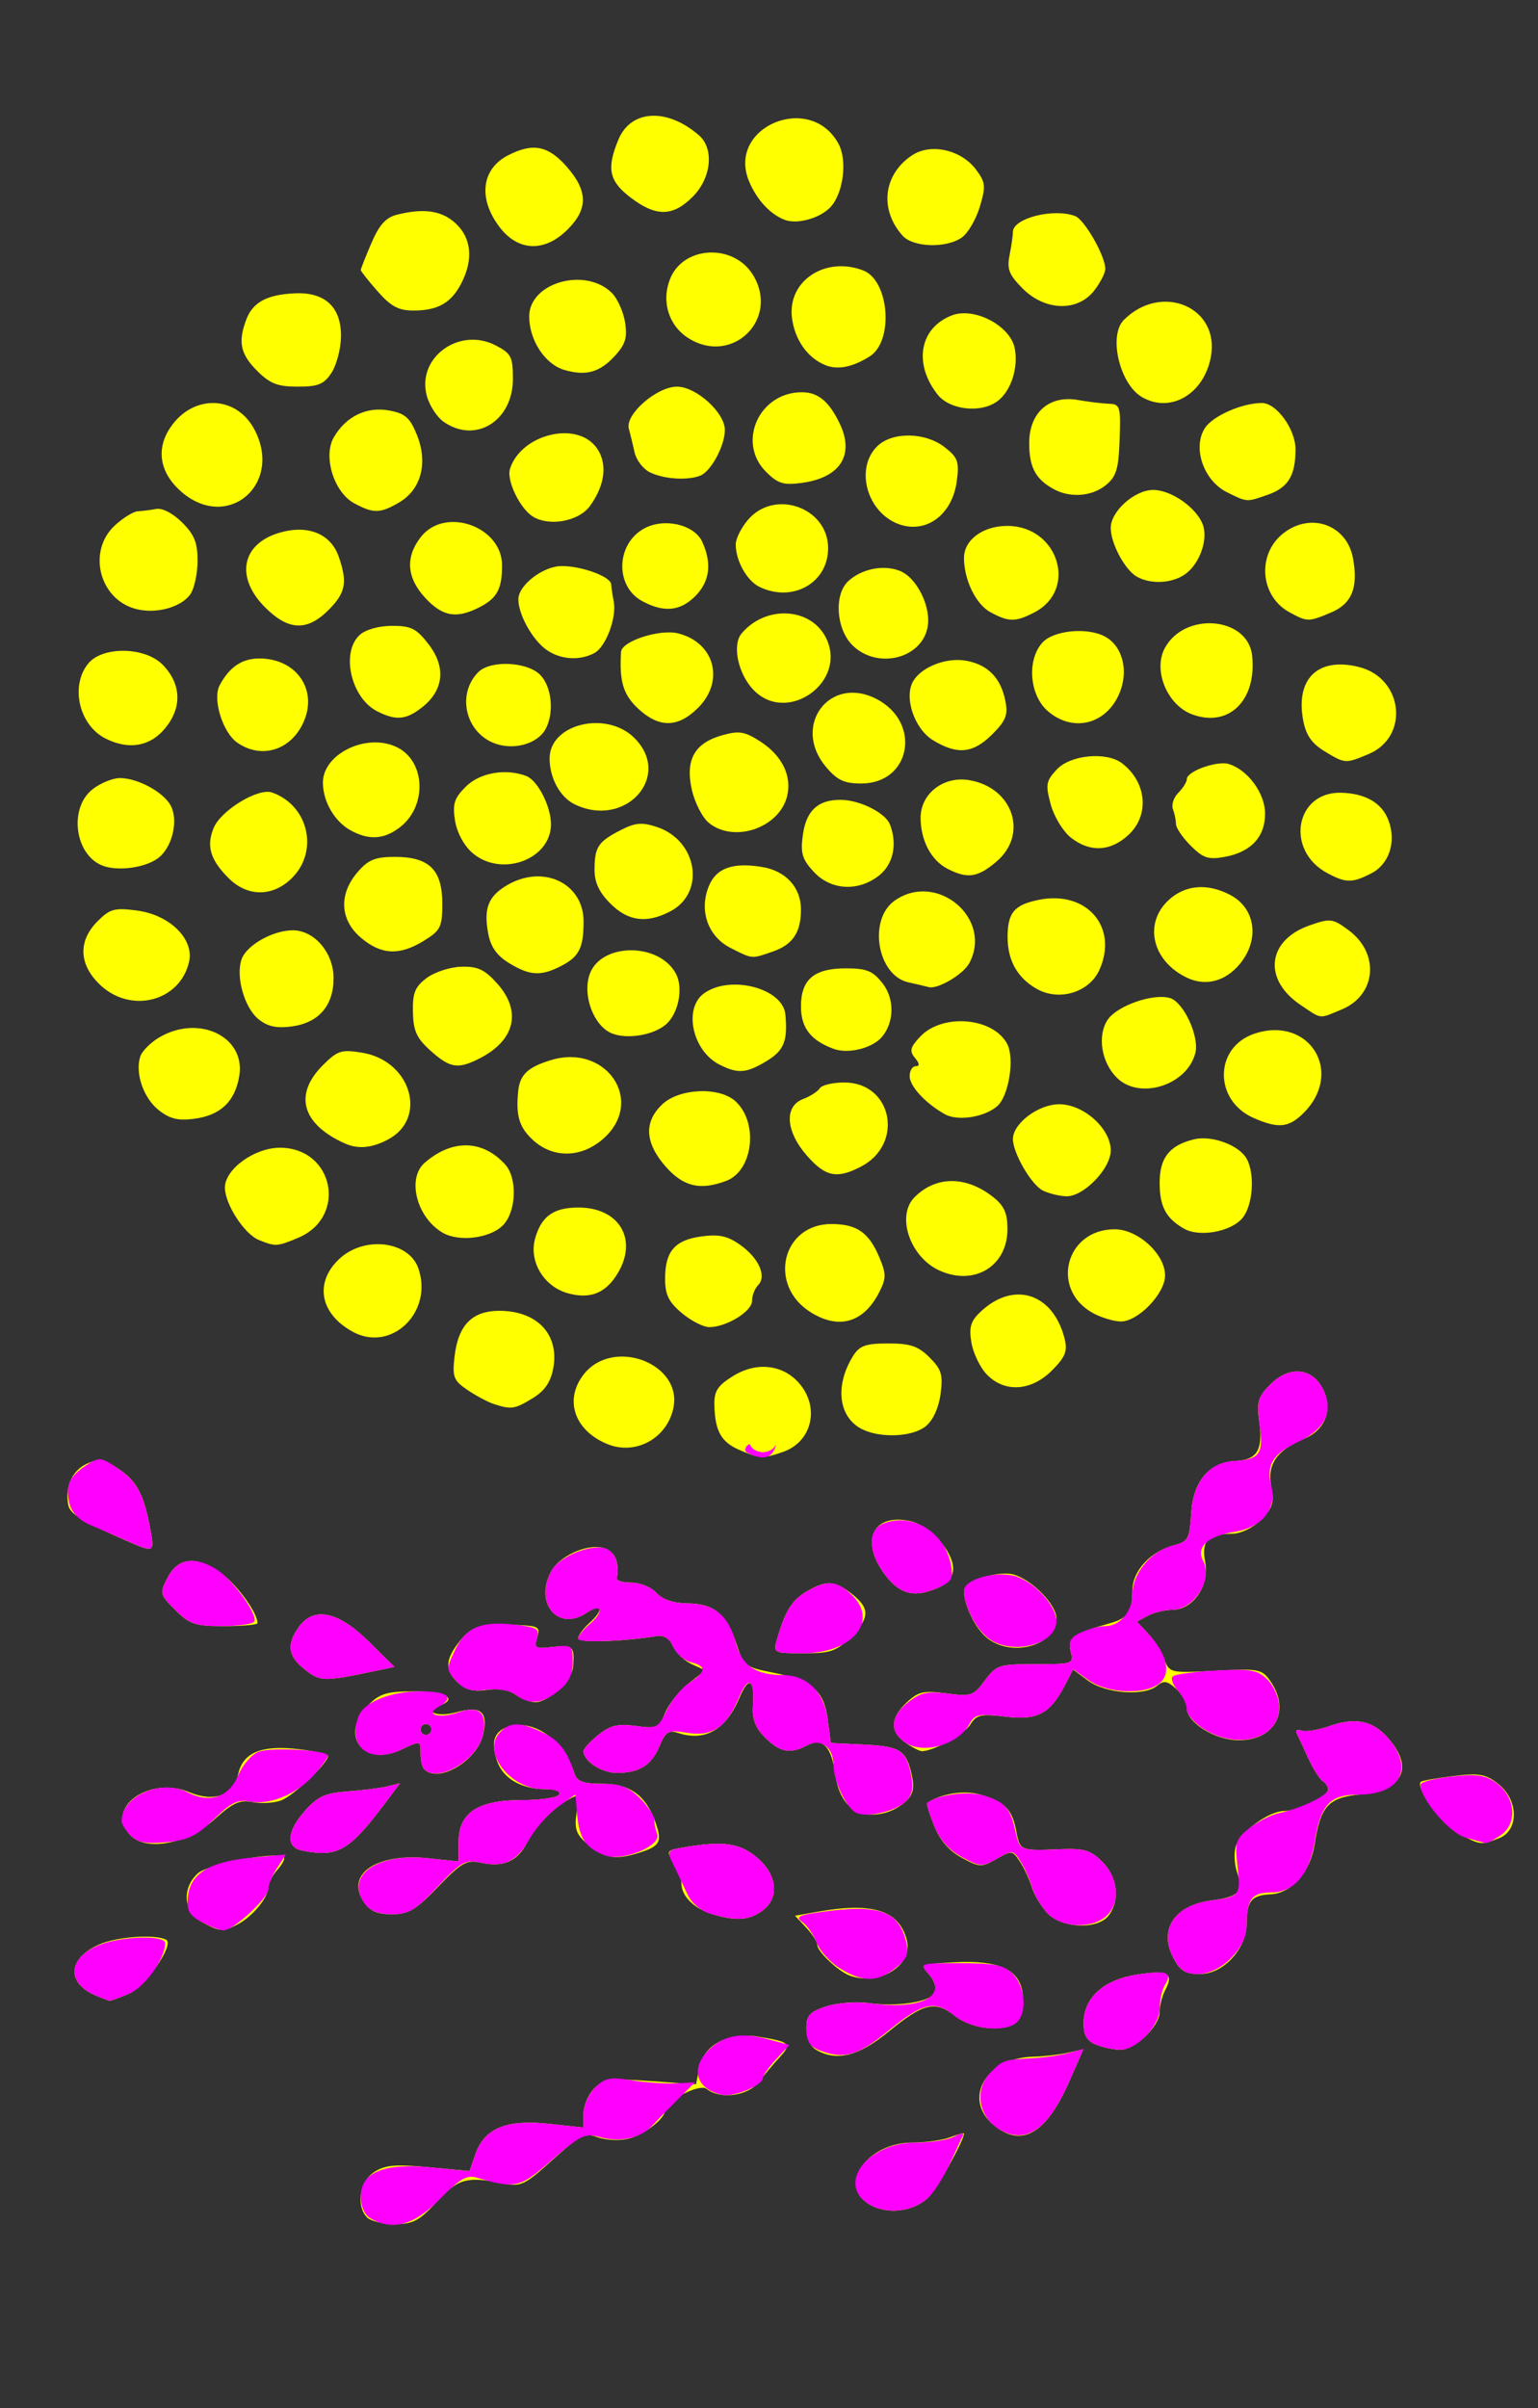 <?xml version="1.0" encoding="UTF-8" standalone="no"?>
<!-- Created with Inkscape (http://www.inkscape.org/) -->

<svg
   xmlns:dc="http://purl.org/dc/elements/1.1/"
   xmlns:cc="http://creativecommons.org/ns#"
   xmlns:rdf="http://www.w3.org/1999/02/22-rdf-syntax-ns#"
   xmlns:svg="http://www.w3.org/2000/svg"
   xmlns="http://www.w3.org/2000/svg"
   xmlns:sodipodi="http://sodipodi.sourceforge.net/DTD/sodipodi-0.dtd"
   xmlns:inkscape="http://www.inkscape.org/namespaces/inkscape"
   version="1.1"
   id="svg2949"
   width="283"
   height="443"
   viewBox="0 0 283 443"
   sodipodi:docname="feu115.svg"
   inkscape:version="0.92.4 (5da689c313, 2019-01-14)">
  <rect x="0" y="0" width="283" height="443" fill="#333333" stroke="none"/>
  <defs
     id="defs2953" />
  <sodipodi:namedview
     pagecolor="#ffffff"
     bordercolor="#666666"
     borderopacity="1"
     objecttolerance="10"
     gridtolerance="10"
     guidetolerance="10"
     inkscape:pageopacity="0"
     inkscape:pageshadow="2"
     inkscape:window-width="1280"
     inkscape:window-height="972"
     id="namedview2951"
     showgrid="false"
     inkscape:zoom="1.5067919"
     inkscape:cx="147.84438"
     inkscape:cy="221.34636"
     inkscape:window-x="-8"
     inkscape:window-y="-8"
     inkscape:window-maximized="1"
     inkscape:current-layer="g534"
     showguides="true" />
  <g
     id="g151"
     transform="translate(25.883,-2.655)">
    <g
       id="g534"
       transform="translate(-21.901,-45.793)">
      <g
         id="g667"
         transform="translate(-7.964,5.973)">
        <path
           style="fill:#ffff00"
           d="m 71.562,450.401 c -2.104,-2.104 -1.425,-6.606 1.26,-8.366 1.994,-1.306 3.893,-1.478 10.011,-0.905 l 7.55,0.708 1.098,-3.149 c 1.646,-4.722 5.669,-6.377 13.467,-5.542 l 6.414,0.687 v -2.616 c 0,-1.439 0.88,-3.496 1.955,-4.571 1.737,-1.737 2.888,-1.889 10.347,-1.362 l 8.393,0.592 0.619,-3.095 c 0.848,-4.241 5.4,-6.569 11.027,-5.638 5.679,0.939 6.02,1.286 3.722,3.785 -1.099,1.195 -2.839,3.255 -3.866,4.579 -1.976,2.544 -7.152,3.205 -9.546,1.218 -1.272,-1.055 -7.65,2.225 -7.65,3.935 0,1.617 -4.131,4.717 -7.07,5.305 -1.612,0.322 -4.061,0.157 -5.443,-0.369 -2.217,-0.843 -3.17,-0.358 -8.131,4.134 -5.225,4.732 -5.874,5.038 -9.238,4.366 -6.616,-1.321 -8.236,-0.867 -12.142,3.407 -3.164,3.461 -4.353,4.097 -7.661,4.097 -2.154,0 -4.456,-0.54 -5.116,-1.2 z m 92.55,-2.332 c -6.149,-3.426 -0.706,-11.468 7.762,-11.468 2.397,0 5.512,-0.439 6.923,-0.975 1.411,-0.536 2.565,-0.846 2.565,-0.687 0,1.327 -5.184,10.533 -6.702,11.901 -2.77,2.495 -7.324,3.027 -10.548,1.23 z m 22.957,-14.485 c -6.139,-4.829 -1.82,-12.597 7.109,-12.784 1.824,-0.038 4.626,-0.358 6.228,-0.709 l 2.912,-0.64 -2.55,5.825 c -4.192,9.576 -8.651,12.28 -13.7,8.309 z m -32.957,-14.064 c -1.024,-0.596 -1.75,-2.211 -1.75,-3.892 0,-2.415 0.577,-3.063 3.625,-4.069 1.994,-0.658 5.528,-0.936 7.854,-0.617 5.477,0.751 11.55,-0.254 12.229,-2.024 0.294,-0.766 -0.227,-2.234 -1.158,-3.263 -1.634,-1.806 -1.475,-1.882 4.629,-2.213 8.342,-0.452 12.198,1.37 12.64,5.973 0.175,1.823 -0.218,3.961 -0.872,4.75 -1.845,2.223 -8.242,1.776 -11.524,-0.805 -3.739,-2.941 -5.838,-2.456 -12.287,2.837 -5.526,4.536 -9.577,5.541 -13.385,3.323 z m 51.5,-0.951 c -1.627,-0.654 -2.25,-1.729 -2.25,-3.881 0,-4.693 3.621,-8.016 9.78,-8.976 5.702,-0.889 6.9,-0.251 5.266,2.802 -0.575,1.075 -1.046,2.906 -1.046,4.068 0,2.682 -4.632,7.038 -7.396,6.955 -1.157,-0.035 -3.116,-0.47 -4.354,-0.968 z M 21.828,409.649 c -5.645,-2.288 -5.489,-6.832 0.325,-9.454 3.244,-1.463 10.304,-1.978 12.399,-0.906 1.606,0.823 -3.835,8.669 -6.906,9.959 -1.77,0.743 -3.345,1.323 -3.5,1.288 -0.155,-0.035 -1.198,-0.435 -2.317,-0.888 z m 138.535,-3.755 c -2.104,-0.769 -6,-4.44 -6,-5.654 0,-0.556 -0.92,-1.991 -2.045,-3.188 l -2.045,-2.177 4.295,-0.759 c 10.066,-1.779 14.903,-0.207 16.283,5.292 1.154,4.599 -5.089,8.459 -10.488,6.486 z m 59.474,-3.344 c -2.685,-5.192 0.32,-9.631 7.108,-10.5 5.01,-0.641 5.903,-1.621 4.68,-5.129 -0.543,-1.557 -0.634,-3.785 -0.202,-4.952 1.003,-2.712 6.11,-6.368 8.895,-6.368 2.59,0 8.046,-2.69 8.046,-3.967 0,-0.503 -0.457,-1.198 -1.015,-1.543 -0.558,-0.345 -1.772,-2.284 -2.697,-4.309 -0.925,-2.025 -1.875,-4.075 -2.11,-4.557 -0.235,-0.481 0.191,-0.661 0.947,-0.4 0.756,0.261 3.11,-0.129 5.23,-0.868 4.562,-1.589 7.722,-0.991 10.435,1.977 5.113,5.592 3.167,9.813 -4.898,10.627 -5.901,0.596 -7.286,2.128 -8.399,9.284 -0.773,4.97 -4.242,8.898 -8.021,9.083 -3.593,0.176 -4.437,1.188 -4.457,5.344 -0.023,4.698 -4.28,9.327 -8.579,9.327 -2.763,0 -3.676,-0.561 -4.963,-3.05 z m -178.724,-6.522 c -3.379,-1.833 -3.732,-6.229 -0.72,-8.955 1.906,-1.725 14.662,-4.114 15.814,-2.962 0.262,0.262 -0.27,1.303 -1.183,2.312 -0.913,1.009 -1.671,2.474 -1.683,3.256 -0.03,1.9 -2.961,5.423 -5.662,6.804 -2.745,1.404 -3.198,1.372 -6.566,-0.455 z m 155.539,-1.678 c -1.133,-1.238 -2.401,-3.375 -2.818,-4.75 -0.417,-1.375 -1.397,-3.476 -2.176,-4.668 -1.363,-2.085 -1.528,-2.105 -4.319,-0.503 -2.734,1.569 -3.103,1.557 -6.38,-0.208 -2.311,-1.245 -4.016,-3.216 -5.079,-5.872 -0.88,-2.199 -1.469,-4.09 -1.308,-4.201 2.461,-1.708 6.782,-2.425 9.639,-1.599 4.614,1.334 5.996,2.698 6.738,6.652 0.702,3.744 0.691,3.739 8.121,3.434 4.404,-0.181 5.598,0.178 7.75,2.33 2.804,2.804 3.3,7.056 1.152,9.885 -2.006,2.642 -8.714,2.346 -11.319,-0.5 z m -61.519,0.256 c -3.455,-1.041 -5.771,-3.333 -5.771,-5.712 0,-1.017 -0.661,-2.792 -1.469,-3.946 -1.4,-1.998 -1.294,-2.126 2.25,-2.712 7.002,-1.158 9.97,-0.717 13.142,1.952 3.789,3.188 4.166,7.535 0.854,9.854 -2.415,1.691 -4.771,1.839 -9.007,0.563 z m -64.27,-2.365 c -3.307,-5.047 2.433,-8.916 11.793,-7.95 l 5.706,0.589 v -3.567 c 0,-5.367 3.521,-7.712 11.576,-7.712 3.468,0 6.584,-0.45 6.924,-1 0.36,-0.582 -0.641,-1 -2.394,-1 -4.515,0 -7.887,-1.932 -9.014,-5.166 -1.274,-3.655 -0.503,-5.693 2.434,-6.43 4.659,-1.169 9.902,2.744 11.852,8.846 0.424,1.327 1.655,1.75 5.091,1.75 4.918,0 7.822,2.004 9.571,6.605 1.549,4.074 1.176,4.841 -2.988,6.14 -4.359,1.36 -6.473,0.927 -9.723,-1.994 -1.725,-1.55 -2.054,-2.673 -1.6,-5.466 0.523,-3.22 0.411,-3.428 -1.329,-2.482 -2.989,1.626 -6.244,4.996 -7.878,8.155 -1.735,3.355 -4.362,4.456 -8.478,3.551 -2.555,-0.561 -3.51,-0.019 -7.794,4.425 -4.121,4.275 -5.453,5.065 -8.543,5.065 -2.743,0 -4.048,-0.591 -5.207,-2.359 z m -11.25,-9.347 c -3.097,-0.596 -2.875,-3.563 0.552,-7.399 2.291,-2.564 3.704,-3.2 7.75,-3.489 2.721,-0.194 6.013,-0.612 7.314,-0.928 l 2.366,-0.575 -2.366,3.155 c -7.027,9.371 -8.963,10.517 -15.616,9.235 z m -31.569,-2.756 c -4.981,-4.981 3.323,-11.106 10.814,-7.976 4.547,1.9 8.098,0.567 8.962,-3.364 0.869,-3.957 4.289,-5.363 11.096,-4.563 2.996,0.352 5.445,0.916 5.443,1.253 -0.01,1.296 -6.34,7.293 -8.609,8.156 -1.312,0.499 -3.683,0.647 -5.27,0.33 -2.361,-0.472 -3.639,0.105 -7.038,3.175 -4.97,4.49 -12.445,5.941 -15.397,2.99 z M 272.508,379.849 c -2.997,-1.562 -8.189,-8.603 -7.082,-9.604 0.24,-0.217 2.935,-0.697 5.99,-1.067 4.764,-0.577 5.938,-0.371 8.25,1.447 3.763,2.96 3.836,8.591 0.13,10 -3.341,1.27 -3.368,1.268 -7.289,-0.776 z m -111.996,-4.926 c -1.457,-1.18 -2.479,-3.363 -2.842,-6.068 -0.688,-5.13 -2.349,-6.838 -5.178,-5.324 -3.076,1.646 -4.997,1.293 -7.707,-1.417 -1.84,-1.84 -2.426,-3.391 -2.253,-5.965 0.323,-4.797 -0.775,-5.421 -2.473,-1.407 -2.514,5.942 -6.339,8.141 -11.315,6.504 -1.722,-0.567 -2.355,-0.124 -3.387,2.367 -1.483,3.58 -3.7,4.987 -7.858,4.987 -2.842,0 -6.137,-2.147 -6.137,-3.999 0,-0.471 1.238,-1.832 2.75,-3.026 2.188,-1.727 3.596,-2.055 6.893,-1.606 3.878,0.528 4.222,0.372 5.385,-2.436 0.683,-1.65 2.621,-4.078 4.306,-5.397 l 3.064,-2.398 -2.49,-1.134 c -1.369,-0.624 -2.926,-2.118 -3.459,-3.319 -0.625,-1.408 -1.677,-2.069 -2.959,-1.859 -6.338,1.039 -14.489,1.29 -14.489,0.445 0,-0.529 0.9,-1.776 2,-2.771 2.847,-2.576 2.478,-3.859 -0.541,-1.881 -5.179,3.393 -9.556,-1.832 -6.429,-7.674 1.495,-2.794 6.503,-5.1 9.462,-4.357 2.251,0.565 3.132,2.464 2.627,5.663 -0.065,0.412 1.162,0.75 2.727,0.75 1.565,0 3.612,0.847 4.549,1.883 1.12,1.237 3.114,1.902 5.817,1.94 4.876,0.067 7.159,2.016 8.993,7.678 1.211,3.737 1.629,4.066 6.368,5 7.425,1.464 9.632,3.292 10.335,8.561 l 0.592,4.439 6.165,0.296 c 6.642,0.318 7.75,1.048 8.757,5.765 0.489,2.291 0.187,3.483 -1.2,4.738 -2.976,2.693 -7.449,3.148 -10.073,1.023 z m -78.483,-6.989 c -0.367,-0.367 -0.667,-1.709 -0.667,-2.984 0,-2.296 -0.032,-2.302 -3.474,-0.661 -7.096,3.384 -11.593,-2.713 -6.072,-8.234 2.065,-2.065 3.415,-2.455 8.5,-2.455 5.713,0 7.988,1.317 4.551,2.636 -3.011,1.156 -0.38,2.168 3.122,1.201 4.478,-1.236 5.815,-0.13 4.897,4.052 -1.071,4.877 -8.196,9.106 -10.858,6.444 z m 1.333,-7.333 c 0,-0.55 -0.45,-1 -1,-1 -0.55,0 -1,0.45 -1,1 0,0.55 0.45,1 1,1 0.55,0 1,-0.45 1,-1 z m 87.223,2.443 c -2.895,-2.028 -2.816,-4.537 0.235,-7.403 2.126,-1.997 3.112,-2.222 7.306,-1.666 4.559,0.605 4.98,0.464 7.072,-2.366 2.109,-2.852 2.593,-3.009 9.303,-3.009 6.958,0 7.068,-0.041 6.48,-2.383 -0.617,-2.459 0.522,-3.259 7.381,-5.185 3.138,-0.881 3.965,-2.129 3.985,-6.008 0.018,-3.573 3.304,-7.142 7.635,-8.293 2.635,-0.701 2.906,-1.197 3.178,-5.819 0.352,-5.966 3.293,-9.45 8.187,-9.696 3.971,-0.2 5.059,-2.021 4.34,-7.264 -0.496,-3.616 -0.211,-4.557 2.069,-6.837 3.345,-3.345 7.434,-3.106 9.478,0.554 2.115,3.787 0.773,7.763 -3.178,9.414 -5.147,2.15 -6.934,4.722 -6.157,8.861 0.557,2.971 0.251,3.959 -1.89,6.1 -1.508,1.508 -3.702,2.562 -5.351,2.571 -4.458,0.024 -5.648,1.29 -4.911,5.22 0.812,4.329 -2.236,8.765 -6.023,8.765 -1.371,0 -3.406,0.488 -4.521,1.085 l -2.028,1.085 2.027,2.165 c 1.115,1.19 2.466,3.323 3.003,4.74 0.962,2.54 1.092,2.569 9.427,2.132 7.975,-0.419 8.544,-0.312 10.091,1.897 3.787,5.407 0.873,10.896 -5.785,10.896 -4.331,0 -9.576,-3.239 -9.576,-5.913 0,-0.977 -0.892,-2.584 -1.981,-3.57 -1.618,-1.464 -2.259,-1.563 -3.495,-0.537 -2.357,1.956 -9.471,1.435 -12.667,-0.928 l -2.797,-2.068 -1.427,2.76 c -2.772,5.361 -5.052,6.599 -10.886,5.913 -4.632,-0.544 -5.447,-0.366 -6.572,1.434 -1.138,1.822 -6.746,4.908 -8.92,4.908 -0.445,0 -1.81,-0.701 -3.032,-1.557 z m -71.756,-8.844 c -1.179,-0.862 -3.184,-1.195 -5.214,-0.865 -2.335,0.379 -3.876,0.013 -5.276,-1.254 -2.563,-2.319 -2.491,-4.33 0.278,-7.765 2.259,-2.803 3.929,-3.24 11.062,-2.898 3.403,0.163 3.744,0.413 3.144,2.305 -0.616,1.939 -0.364,2.086 2.933,1.701 3.644,-0.425 3.986,-0.083 3.666,3.677 -0.208,2.446 -4.527,6.5 -6.925,6.5 -0.964,0 -2.615,-0.63 -3.669,-1.401 z m -38.728,-4.59 c -3.108,-2.445 -3.432,-4.574 -1.182,-7.786 2.719,-3.882 7.225,-2.994 12.828,2.527 l 4.82,4.75 -3.852,0.808 c -9.141,1.916 -9.818,1.9 -12.614,-0.299 z m 86.761,-5.259 c 1.527,-5.417 2.765,-7.475 5.447,-9.059 3.724,-2.2 5.223,-2.132 8.418,0.382 3.385,2.662 3.322,4.394 -0.288,8.004 -2.54,2.54 -3.662,2.923 -8.567,2.923 -5.375,0 -5.614,-0.107 -5.01,-2.25 z m 38.802,-0.522 c -2.159,-1.696 -4.301,-6.038 -4.301,-8.715 0,-1.794 6.36,-3.841 9.234,-2.972 3.379,1.021 7.766,5.536 7.766,7.992 0,4.97 -8.083,7.322 -12.699,3.696 z M 36.242,338.635 c -2.883,-2.883 -2.922,-3.051 -1.397,-6 1.99,-3.848 5.541,-4.016 10.174,-0.482 2.855,2.178 6.343,7.071 6.343,8.899 0,0.302 -2.735,0.55 -6.077,0.55 -5.403,0 -6.406,-0.329 -9.043,-2.966 z M 166.913,332.257 c -4.722,-6.191 -2.448,-11.385 4.387,-10.018 3.638,0.728 8.062,5.545 8.062,8.779 0,1.454 -0.91,2.677 -2.547,3.423 -4.421,2.015 -7.161,1.41 -9.902,-2.184 z M 27.362,325.944 c -8.451,-3.693 -10.498,-4.954 -10.827,-6.672 -0.633,-3.306 0.735,-6.308 3.435,-7.538 2.303,-1.049 3.103,-0.906 6.02,1.079 3.274,2.227 4.588,4.862 5.754,11.539 0.639,3.66 0.48,3.717 -4.382,1.593 z M 139.918,309.14 c -3.267,-1.44 -4.38,-3.478 -4.485,-8.208 -0.057,-2.584 0.582,-3.571 3.467,-5.354 4.444,-2.747 9.465,-2.062 12.42,1.695 3.503,4.454 1.911,10.481 -3.244,12.278 -3.666,1.278 -4.413,1.24 -8.158,-0.411 z m -24.285,-1.068 c -6.01,-2.527 -7.872,-8.166 -4.227,-12.799 5.41,-6.877 18.278,-1.964 16.466,6.286 -1.231,5.605 -7.043,8.698 -12.239,6.513 z m 47.051,-2.66 c -4.428,-2.141 -5.167,-8.054 -1.694,-13.561 1.164,-1.846 2.32,-2.25 6.441,-2.25 4.063,0 5.514,0.492 7.598,2.576 2.198,2.198 2.494,3.186 2.018,6.74 -0.345,2.573 -1.389,4.836 -2.732,5.924 -2.402,1.945 -8.2,2.23 -11.631,0.571 z m -67.821,-4.661 c -1.1,-0.358 -3.287,-1.522 -4.859,-2.587 -2.544,-1.723 -2.808,-2.392 -2.393,-6.072 0.659,-5.85 3.227,-8.492 8.252,-8.492 6.993,0 11.083,4.376 9.914,10.607 -0.476,2.535 -1.582,4.134 -3.793,5.482 -3.294,2.008 -3.92,2.102 -7.121,1.061 z m 90.635,-5.507 c -1.218,-1.296 -2.47,-3.933 -2.782,-5.86 -0.459,-2.826 -0.116,-3.925 1.77,-5.682 6.115,-5.697 13.343,-3.294 15.412,5.124 0.541,2.199 0.086,3.308 -2.355,5.75 -3.85,3.85 -8.798,4.124 -12.044,0.669 z M 68.862,287.44 c -5.986,-3.292 -7.063,-8.968 -2.525,-13.315 4.587,-4.394 12.916,-3.414 14.649,1.725 2.723,8.071 -5.036,15.488 -12.124,11.59 z m 60.577,-3.428 c -2.42,-2.037 -3.077,-3.383 -3.077,-6.309 0,-5.048 1.794,-7.131 6.71,-7.79 3.235,-0.434 4.799,-0.086 7.156,1.592 3.412,2.43 4.869,5.761 3.234,7.396 -0.605,0.605 -1.099,1.898 -1.099,2.874 0,1.934 -4.719,4.826 -7.874,4.826 -1.085,0 -3.357,-1.165 -5.05,-2.589 z m 23.749,-0.123 c -8.018,-4.974 -5.308,-16.333 3.879,-16.256 4.624,0.039 6.82,1.587 8.728,6.153 1.277,3.055 1.273,3.836 -0.033,6.398 -2.846,5.585 -7.387,6.924 -12.574,3.706 z m 51.949,0.153 c -7.957,-4.318 -5.114,-15.441 3.948,-15.441 4.295,0 9.277,4.565 9.277,8.5 0,3.337 -5.002,8.515 -8.173,8.46 -1.28,-0.022 -3.553,-0.705 -5.052,-1.519 z m -96.563,-3.642 c -4.515,-1.203 -7.334,-5.881 -6.117,-10.151 1.157,-4.061 3.395,-5.648 7.961,-5.648 7.461,0 10.961,5.776 7.278,12.011 -2.189,3.705 -5.021,4.881 -9.123,3.789 z m 68.288,-4.207 c -5.442,-2.456 -8.028,-10.063 -4.591,-13.501 3.934,-3.934 9.458,-3.949 14.428,-0.04 2.052,1.614 2.662,2.969 2.662,5.911 0,6.821 -6.076,10.529 -12.5,7.63 z M 51.619,270.572 c -2.667,-1.072 -6.247,-6.588 -6.253,-9.632 -0.006,-3.394 5.434,-7.339 10.118,-7.339 9.931,0 12.492,12.756 3.329,16.585 -3.849,1.608 -4.121,1.623 -7.195,0.387 z m 33.854,-1.317 c -4.797,-2.759 -6.681,-9.974 -3.36,-12.871 5.044,-4.4 10.677,-4.284 14.83,0.305 2.285,2.525 2.047,8.696 -0.431,11.194 -2.364,2.382 -8.053,3.089 -11.039,1.372 z m 136.39,-0.759 c -3.342,-1.912 -4.5,-4.082 -4.5,-8.432 0,-4.608 1.78,-6.879 6.269,-7.999 3.299,-0.823 8.407,1.063 9.769,3.607 1.529,2.858 1.118,8.516 -0.788,10.848 -2.063,2.525 -7.912,3.6 -10.75,1.976 z m -26,-7.025 c -2.101,-1.044 -5.5,-6.889 -5.5,-9.457 0,-2.89 4.687,-6.413 8.531,-6.413 4.49,0 9.469,4.47 9.469,8.5 0,3.359 -5.007,8.524 -8.173,8.432 -1.28,-0.037 -3.227,-0.515 -4.327,-1.062 z M 126.466,257.066 c -3.835,-4.367 -4.041,-8.236 -0.612,-11.458 3.141,-2.951 10.464,-3.262 13.439,-0.571 4.29,3.882 3.288,12.769 -1.652,14.647 -4.794,1.823 -7.919,1.09 -11.175,-2.619 z m 26,-2 c -3.925,-4.47 -4.235,-9.085 -0.701,-10.428 1.322,-0.502 2.698,-1.391 3.059,-1.975 0.361,-0.584 2.397,-1.062 4.525,-1.062 8.839,0 11.06,11.339 3.034,15.49 -4.414,2.283 -6.51,1.855 -9.916,-2.024 z m -50.458,-2.917 c -2.508,-2.324 -3.148,-4.497 -2.664,-9.048 0.316,-2.966 1.82,-4.361 6.084,-5.638 10.034,-3.006 17.189,7.36 9.827,14.237 -4.062,3.794 -9.442,3.976 -13.248,0.449 z m -34.646,0.632 c -7.847,-3.556 -9.356,-8.978 -3.991,-14.343 2.72,-2.72 3.418,-2.943 7.25,-2.317 9.034,1.476 12.146,12.151 4.669,16.017 -3.003,1.553 -5.477,1.753 -7.928,0.643 z m 167.329,-4.637 c -7.426,-3.23 -7.322,-13.069 0.164,-15.54 10.056,-3.319 16.495,7.101 9.012,14.584 -2.735,2.735 -4.633,2.932 -9.176,0.956 z M 33.189,246.684 c -2.8,-2.207 -4.378,-6.772 -3.403,-9.844 0.315,-0.993 1.881,-2.578 3.479,-3.522 7.282,-4.302 15.92,-0.174 14.748,7.047 -0.765,4.712 -3.428,7.263 -8.254,7.907 -2.988,0.399 -4.52,0.029 -6.57,-1.588 z m 144.673,0.763 c -3.583,-2.005 -6.5,-5.155 -6.5,-7.02 0,-1.004 0.505,-1.826 1.122,-1.826 0.766,0 0.719,-0.486 -0.147,-1.529 -1.051,-1.267 -0.887,-1.936 0.956,-3.898 4.074,-4.336 13.391,-3.574 16.005,1.309 1.414,2.643 0.319,9.589 -1.807,11.461 -2.319,2.042 -7.282,2.817 -9.63,1.503 z m 31.602,-6.744 c -2.823,-2.823 -3.6,-7.692 -1.693,-10.603 1.722,-2.628 8.492,-4.982 11.544,-4.014 2.492,0.791 5.375,7.073 4.622,10.072 -1.498,5.968 -10.289,8.729 -14.473,4.545 z m -73.082,-2.386 c -5.032,-2.546 -6.706,-10.421 -2.797,-13.159 4.868,-3.41 14.469,-0.871 14.911,3.943 0.445,4.85 -0.251,6.601 -3.383,8.511 -3.776,2.303 -5.325,2.428 -8.73,0.705 z m -53.155,-2.545 c -2.574,-2.3 -3.185,-3.632 -3.266,-7.117 -0.081,-3.517 0.371,-4.643 2.517,-6.266 1.439,-1.088 4.308,-2.026 6.375,-2.085 3.043,-0.086 4.307,0.506 6.634,3.111 4.503,5.04 3.281,10.373 -3.136,13.692 -4.064,2.102 -5.515,1.889 -9.124,-1.335 z m 74.151,-0.36 c -4.24,-1.569 -6.015,-3.873 -6.015,-7.81 0,-4.957 2.41,-7 8.256,-7 3.819,0 4.963,0.463 6.749,2.734 2.221,2.823 2.19,7.12 -0.07,9.843 -1.754,2.113 -6.221,3.231 -8.921,2.233 z m -40.81,-2.846 c -3.331,-1.353 -5.448,-6.968 -4.093,-10.856 2.035,-5.837 12.773,-5.928 15.874,-0.134 1.4,2.617 0.501,7.29 -1.793,9.311 -2.271,2.002 -7.166,2.825 -9.988,1.679 z m -65.02,-2.613 c -2.631,-2.132 -4.249,-7.946 -3.085,-11.092 0.948,-2.562 5.766,-5.258 9.396,-5.258 3.974,0 7.504,4.141 7.504,8.802 0,5.065 -2.737,8.219 -7.709,8.886 -2.795,0.375 -4.436,0.015 -6.106,-1.338 z M 243.273,227.32 c -6.96,-4.69 -6.123,-11.903 1.696,-14.628 3.809,-1.327 4.225,-1.275 7.173,0.904 5.75,4.251 5.097,11.905 -1.241,14.553 -4.303,1.798 -3.618,1.872 -7.627,-0.829 z M 22.468,223.7 c -3.988,-3.725 -4.184,-8.111 -0.526,-11.769 2.278,-2.278 3.126,-2.507 7.25,-1.963 6.009,0.793 10.523,5.227 9.583,9.413 -1.63,7.261 -10.612,9.64 -16.307,4.32 z m 172.394,0.741 c -3.587,-1.973 -5.455,-5.2 -5.478,-9.467 -0.025,-4.597 1.192,-6.065 5.786,-6.984 8.82,-1.764 14.671,5.076 11.081,12.954 -1.849,4.058 -7.317,5.737 -11.39,3.497 z m -20,-0.389 c -0.55,-0.151 -2.229,-0.546 -3.732,-0.877 -5.747,-1.266 -7.464,-11.572 -2.506,-15.044 7.741,-5.422 18.111,3.299 13.708,11.527 -1.107,2.068 -5.83,4.846 -7.47,4.395 z m 47.5,-1.739 c -6.372,-3.052 -7.997,-9.956 -3.354,-14.259 3.024,-2.803 7.087,-3.159 11.282,-0.989 4.721,2.441 5.548,8.244 1.817,12.745 -2.668,3.218 -6.302,4.152 -9.745,2.503 z M 97.667,219.645 c -2.248,-1.371 -3.388,-2.975 -3.845,-5.409 -0.874,-4.659 -0.019,-6.873 3.444,-8.918 6.638,-3.921 14.097,-0.399 14.097,6.656 0,4.844 -0.816,6.481 -4.072,8.164 -3.761,1.945 -5.797,1.841 -9.624,-0.493 z m 40.74,-2.796 c -4.177,-2.113 -5.847,-6.895 -3.982,-11.399 1.363,-3.292 4.35,-4.365 9.742,-3.502 4.393,0.703 7.196,3.752 7.196,7.829 0,4.21 -1.488,6.449 -5.128,7.718 -4.015,1.4 -3.739,1.422 -7.828,-0.646 z m -67.967,-1.837 c -3.916,-3.295 -4.175,-8.022 -0.663,-12.105 1.977,-2.298 3.225,-2.806 6.895,-2.806 6.283,0 8.692,2.376 8.692,8.573 0,4.33 -0.307,4.953 -3.368,6.845 -4.484,2.771 -7.833,2.624 -11.555,-0.507 z m 45.846,-6.334 c -2.071,-2.071 -2.919,-3.893 -2.908,-6.25 0.019,-4.157 0.66,-5.125 4.796,-7.245 2.704,-1.386 3.927,-1.494 6.668,-0.589 7.507,2.478 9.03,12.141 2.449,15.544 -4.361,2.255 -7.738,1.807 -11.005,-1.46 z m -70.251,-4.678 c -3.364,-3.364 -4.119,-5.907 -2.74,-9.223 1.358,-3.264 8.212,-7.42 10.754,-6.52 6.679,2.364 8.641,10.744 3.677,15.708 -3.522,3.522 -8.191,3.536 -11.692,0.035 z m 107.683,-1.149 c -2.117,-2.283 -2.46,-3.424 -2.019,-6.715 0.603,-4.502 2.751,-6.535 6.905,-6.535 3.529,0 8.306,2.376 9.138,4.545 1.396,3.639 0.606,7.322 -2.014,9.383 -3.827,3.01 -8.854,2.726 -12.01,-0.677 z m 94.42,0.191 c -7.723,-4.191 -5.787,-14.98 2.645,-14.741 4.463,0.127 7.466,1.87 8.669,5.034 1.498,3.94 0.178,8.076 -3.123,9.783 -3.521,1.821 -4.716,1.81 -8.191,-0.076 z m -69.755,-0.726 c -3.047,-1.542 -4.985,-5.179 -5.005,-9.393 -0.021,-4.424 4.181,-7.715 8.878,-6.952 8.139,1.321 11.037,9.987 5.03,15.041 -3.427,2.884 -5.253,3.151 -8.904,1.304 z M 22.678,201.641 c -4.993,-2.118 -6.009,-10.563 -1.681,-13.967 1.449,-1.14 3.722,-2.073 5.05,-2.073 3.274,0 8.015,2.57 9.352,5.069 1.382,2.582 0.407,7.219 -1.97,9.37 -2.233,2.021 -7.806,2.85 -10.752,1.601 z m 68.207,-2.29 c -1.538,-1.336 -2.827,-3.744 -3.175,-5.927 -0.487,-3.061 -0.154,-4.107 1.988,-6.25 2.561,-2.561 7.345,-3.401 11.12,-1.952 2.104,0.807 4.545,5.574 4.545,8.875 0,6.519 -9.186,9.853 -14.478,5.254 z m 132.187,-1.314 c -1.49,-1.49 -2.709,-3.285 -2.709,-3.99 0,-0.705 -0.251,-1.936 -0.558,-2.735 -0.307,-0.799 0.143,-2.154 1,-3.01 0.857,-0.857 1.558,-1.985 1.558,-2.508 0,-1.455 5.608,-3.452 7.768,-2.766 3.512,1.115 6.632,5.407 6.632,9.123 0,4.289 -2.608,7.076 -7.441,7.952 -2.989,0.542 -3.964,0.22 -6.25,-2.066 z m -22.05,-1.489 c -1.436,-1.129 -3.103,-3.88 -3.704,-6.112 -0.985,-3.657 -0.871,-4.295 1.15,-6.446 2.509,-2.671 9.145,-3.283 11.981,-1.106 4.553,3.496 5.092,9.545 1.174,13.178 -3.315,3.074 -7.092,3.247 -10.601,0.487 z M 68.472,195.205 c -2.917,-1.617 -5.027,-5.226 -5.075,-8.68 -0.075,-5.448 8.239,-9.385 13.774,-6.523 5.112,2.644 5.378,10.732 0.479,14.586 -2.942,2.314 -5.772,2.505 -9.178,0.617 z m 65.951,-1.354 c -1.189,-0.963 -2.603,-3.719 -3.144,-6.125 -1.238,-5.511 0.508,-8.596 5.67,-10.021 3.064,-0.846 4.113,-0.666 6.982,1.2 3.985,2.592 5.807,6.349 4.876,10.058 -1.461,5.822 -9.753,8.639 -14.385,4.888 z m -24.696,-3.419 c -2.681,-1.298 -4.615,-4.833 -4.615,-8.438 0,-6.378 10.472,-8.897 15.614,-3.756 7.045,7.045 -1.673,16.71 -10.999,12.194 z m 46.224,-6.907 c -6.334,-7.527 0.686,-16.935 9.308,-12.476 8.364,4.325 6.336,15.553 -2.808,15.553 -3.14,0 -4.422,-0.607 -6.5,-3.077 z m 91.715,-2.879 c -2.32,-1.415 -3.386,-2.962 -3.89,-5.648 -1.444,-7.698 2.743,-11.71 10.258,-9.829 8.175,2.046 9.354,12.853 1.75,16.03 -4.258,1.779 -4.298,1.776 -8.118,-0.553 z M 47.624,179.071 c -2.687,-1.882 -4.569,-8.027 -3.227,-10.535 1.806,-3.375 4.118,-4.935 7.314,-4.935 6.691,0 10.691,5.574 8.229,11.467 -2.244,5.37 -7.791,7.173 -12.317,4.003 z m 47.09,0.035 c -5.205,-2.189 -6.642,-9.071 -2.714,-13 2.221,-2.221 8.94,-1.929 11.363,0.494 2.145,2.145 2.637,6.942 1.021,9.961 -1.518,2.837 -6.105,4.044 -9.67,2.545 z m 80.953,-0.462 c -3.491,-2.129 -5.428,-8.016 -3.604,-10.957 1.624,-2.618 6.184,-4.331 9.747,-3.663 3.974,0.746 6.318,3.153 7.157,7.351 0.524,2.622 0.123,3.65 -2.411,6.184 -3.524,3.524 -6.416,3.812 -10.89,1.084 z M 23.382,178.316 c -4.855,-2.457 -6.516,-9.646 -3.18,-13.766 2.623,-3.239 10.47,-3.118 13.722,0.212 3.601,3.687 3.596,8.297 -0.014,12.192 -2.705,2.918 -6.485,3.407 -10.528,1.362 z m 98.047,-5.466 c -2.764,-2.564 -3.509,-5.021 -3.173,-10.461 0.123,-1.982 7.13,-4.25 10.51,-3.402 6.71,1.684 8.607,8.756 3.673,13.69 -3.685,3.685 -7.165,3.74 -11.01,0.173 z m 75.366,0.446 c -3.39,-2.916 -3.909,-9.407 -1.009,-12.612 2.047,-2.262 8.245,-2.866 11.504,-1.122 3.245,1.736 4.416,6.277 2.687,10.415 -2.406,5.759 -8.549,7.305 -13.183,3.319 z m -123.413,0.02 c -4.826,-2.442 -6.735,-10.853 -3.191,-14.061 1.079,-0.976 3.518,-1.655 5.949,-1.655 3.525,0 4.502,0.5 6.759,3.46 3.181,4.17 2.722,8.404 -1.249,11.528 -2.951,2.321 -4.798,2.484 -8.269,0.728 z m 149.98,0.575 c -4.594,-1.689 -7.252,-8.082 -5.062,-12.175 3.644,-6.81 15.336,-5.803 16.084,1.384 0.856,8.224 -4.294,13.265 -11.022,10.791 z m -80.81,-4.589 c -2.78,-2.959 -3.867,-8.181 -2.137,-10.265 4.353,-5.245 12.626,-4.892 15.497,0.66 4.204,8.131 -7.106,16.262 -13.36,9.605 z m -37.973,-7.263 c -2.604,-1.824 -5.217,-6.491 -5.217,-9.317 0,-2.614 4.576,-6.122 7.986,-6.122 3.718,0 8.998,1.944 9.091,3.348 0.042,0.634 0.254,2.052 0.471,3.152 0.584,2.965 -1.441,8.373 -3.562,9.508 -2.699,1.445 -6.221,1.216 -8.769,-0.568 z m 56.238,-0.894 c -3.019,-3.019 -3.398,-9.385 -0.705,-11.813 2.472,-2.228 6.392,-3.01 9.386,-1.871 3.169,1.205 5.885,6.688 5.16,10.417 -1.134,5.836 -9.336,7.771 -13.841,3.267 z M 52.762,154.201 c -5.5,-5.5 -4.352,-11.635 2.565,-13.708 5.24,-1.57 9.495,0.118 10.971,4.351 1.658,4.757 1.295,6.68 -1.858,9.833 -3.956,3.956 -7.384,3.816 -11.677,-0.477 z m 133.456,0.884 c -2.671,-1.451 -4.856,-5.941 -4.856,-9.978 0,-3.339 3.512,-5.917 8.025,-5.891 9.358,0.055 12.97,11.75 4.916,15.915 -3.48,1.799 -4.7,1.792 -8.085,-0.047 z m 55.032,0.017 c -5.424,-2.948 -6.031,-10.67 -1.141,-14.516 5.033,-3.959 11.67,-1.61 12.823,4.538 1.02,5.435 -0.191,8.422 -4.074,10.044 -4.137,1.729 -4.31,1.727 -7.608,-0.066 z M 28.886,154.467 c -6.675,-1.826 -8.849,-10.629 -3.784,-15.326 1.507,-1.397 3.419,-2.575 4.25,-2.617 0.831,-0.042 2.363,-0.237 3.404,-0.433 1.101,-0.207 3.09,0.84 4.75,2.5 2.277,2.277 2.849,3.732 2.824,7.183 -0.017,2.38 -0.642,5.131 -1.388,6.115 -1.82,2.399 -6.41,3.576 -10.057,2.579 z m 53.377,-1.972 c -3.46,-3.704 -3.744,-7.554 -0.829,-11.259 4.43,-5.631 14.927,-1.948 14.927,5.238 0,4.33 -0.9,6.024 -4.072,7.664 -4.264,2.205 -6.825,1.786 -10.027,-1.643 z m 39.861,0.54 c -4.988,-2.706 -4.809,-10.429 0.308,-13.301 3.695,-2.074 9.3,-0.81 10.776,2.43 1.804,3.96 1.367,7.313 -1.302,9.982 -2.78,2.78 -5.793,3.054 -9.783,0.889 z m 21.601,-2.604 c -2.315,-1.121 -4.364,-4.793 -4.364,-7.822 0,-1.043 1.025,-3.089 2.278,-4.546 4.912,-5.71 14.722,-2.207 14.722,5.257 0,6.386 -6.536,10.064 -12.636,7.111 z m 69.386,-1.911 c -2.167,-1.262 -4.75,-6.111 -4.75,-8.916 0,-3.078 4.384,-7.004 7.82,-7.004 3.313,0 7.97,3.257 9.126,6.383 1.017,2.75 -0.599,7.26 -3.272,9.133 -2.436,1.706 -6.382,1.885 -8.924,0.404 z m -43.75,-9.626 c -5.84,-2.135 -8.096,-10.198 -4,-14.294 2.742,-2.742 8.886,-2.664 12.475,0.159 2.415,1.899 2.679,2.651 2.197,6.248 -0.827,6.167 -5.642,9.725 -10.672,7.886 z m -67.25,-1.348 c -2.434,-1.453 -4.968,-6.682 -4.284,-8.837 1.975,-6.222 11.909,-8.833 15.717,-4.131 2.296,2.836 1.9,7.019 -1.043,11.023 -2.024,2.753 -7.363,3.753 -10.389,1.946 z m -32.964,-2.499 c -3.741,-2.031 -5.77,-8.642 -3.728,-12.152 2.233,-3.841 6.06,-5.683 10.193,-4.908 2.942,0.552 3.82,1.332 5.1,4.532 2.045,5.11 0.765,9.99 -3.241,12.356 -3.508,2.072 -4.774,2.098 -8.324,0.171 z m -31.636,-1.974 c -3.896,-3.278 -4.844,-7.489 -2.558,-11.359 3.986,-6.749 12.44,-6.82 15.898,-0.134 5.156,9.97 -4.877,18.614 -13.339,11.493 z m 192.241,-0.052 c -4.313,-2.128 -6.401,-8.231 -4.046,-11.825 1.454,-2.22 6.815,-4.574 10.45,-4.59 2.698,-0.012 6.205,4.801 6.205,8.515 0,4.862 -1.343,7.055 -5.128,8.375 -3.926,1.368 -3.719,1.382 -7.48,-0.474 z m -31.891,-0.576 c -3.331,-1.822 -4.5,-4.02 -4.5,-8.464 0,-5.618 3.679,-8.862 8.989,-7.925 1.931,0.341 4.494,0.652 5.696,0.691 2.04,0.067 2.169,0.503 1.953,6.588 -0.193,5.445 -0.612,6.824 -2.545,8.39 -2.574,2.084 -6.551,2.382 -9.592,0.719 z m -52.924,-3.178 c -5.469,-5.469 -1.207,-14.75 6.721,-14.635 2.917,0.042 4.924,1.744 6.865,5.823 2.731,5.741 0.042,9.906 -7.008,10.851 -3.369,0.452 -4.409,0.13 -6.578,-2.039 z m -21.348,0.103 c -1.249,-0.602 -2.529,-2.259 -2.843,-3.682 -0.314,-1.423 -0.789,-3.387 -1.054,-4.365 -0.711,-2.616 5.141,-7.722 8.852,-7.722 3.541,0 8.817,4.771 8.817,7.973 0,2.898 -2.568,7.647 -4.545,8.406 -2.391,0.917 -6.642,0.637 -9.227,-0.609 z m -37.989,-9.315 c -1.213,-0.85 -2.598,-2.987 -3.078,-4.75 -1.913,-7.026 5.934,-12.776 12.676,-9.289 2.842,1.47 3.162,2.093 3.162,6.155 0,7.754 -6.879,12.004 -12.761,7.884 z m 90.902,-5.002 c -4.5,-5.721 -3.299,-12.298 2.661,-14.572 4.092,-1.561 10.704,1.9 11.531,6.037 0.713,3.567 -0.663,7.849 -3.123,9.718 -3.031,2.303 -8.813,1.685 -11.069,-1.184 z m 37.608,0.467 c -4.119,-2.399 -6.214,-11.313 -3.335,-14.192 6.939,-6.939 17.731,-2.353 16.013,6.804 -1.287,6.861 -7.433,10.442 -12.678,7.387 z m -162.827,-4.843 c -3.075,-3.075 -3.543,-5.317 -1.971,-9.451 1.212,-3.188 3.863,-4.594 9.048,-4.797 5.556,-0.218 8.506,2.661 8.362,8.161 -0.057,2.183 -0.847,5.103 -1.756,6.489 -1.365,2.084 -2.442,2.521 -6.206,2.521 -3.7,0 -5.102,-0.548 -7.477,-2.923 z m 56.562,-0.145 c -3.559,-1.024 -6.485,-5.467 -6.485,-9.851 0,-6.235 10.361,-9.164 15.222,-4.303 1.013,1.013 2.098,3.424 2.412,5.357 0.453,2.79 0.085,4.05 -1.782,6.109 -2.833,3.123 -5.345,3.844 -9.368,2.687 z m 48.015,-0.886 c -3.295,-1.333 -5.64,-4.657 -6.152,-8.718 -0.851,-6.757 6.12,-11.388 13.107,-8.706 4.815,1.848 5.662,13.005 1.2,15.814 -3.156,1.987 -5.891,2.527 -8.156,1.611 z m -25.155,-4.934 c -3.711,-2.313 -5.102,-6.87 -3.372,-11.048 2.48,-5.987 11.596,-6.398 15.158,-0.685 5.046,8.094 -3.683,16.783 -11.786,11.733 z M 73.466,96.066 c -1.707,-1.944 -3.104,-3.707 -3.104,-3.917 0,-0.21 0.878,-2.431 1.951,-4.934 1.452,-3.388 2.662,-4.73 4.732,-5.25 4.974,-1.248 8.282,-0.746 10.825,1.643 2.879,2.705 3.232,6.661 0.982,11.012 -1.86,3.596 -4.311,4.98 -8.82,4.98 -2.711,0 -4.135,-0.767 -6.566,-3.535 z M 192.168,95.561 c -2.514,-2.514 -2.933,-3.574 -2.423,-6.125 0.339,-1.697 0.617,-3.631 0.617,-4.299 0,-2.52 7.51,-4.428 11.461,-2.912 1.725,0.662 5.539,7.342 5.539,9.702 0,0.773 -0.933,2.591 -2.073,4.04 -3.061,3.892 -9.008,3.708 -13.121,-0.405 z M 95.913,84.257 c -3.984,-5.223 -3.356,-10.671 1.521,-13.193 4.575,-2.366 7.404,-1.824 10.825,2.072 3.909,4.452 3.961,7.762 0.181,11.542 -4.236,4.236 -9.098,4.073 -12.526,-0.421 z M 170.087,85.849 c -4.353,-4.81 -3.578,-11.333 1.764,-14.832 3.446,-2.258 9.029,-0.982 11.751,2.686 1.731,2.333 1.8,3.038 0.667,6.819 -0.695,2.319 -2.183,4.861 -3.307,5.648 -2.859,2.003 -8.934,1.824 -10.874,-0.32 z m -21.725,-2.937 c -2.656,-1.013 -5.13,-3.688 -6.545,-7.074 -4.19,-10.028 11.318,-16.504 16.47,-6.877 1.686,3.151 0.82,9.352 -1.643,11.767 -2.017,1.977 -6.043,3.039 -8.282,2.184 z m -28.303,-4.061 c -4.02,-3.05 -4.511,-5.366 -2.273,-10.723 2.303,-5.511 8.976,-5.846 14.826,-0.744 2.818,2.458 2.257,7.864 -1.173,11.293 -3.653,3.653 -6.732,3.699 -11.379,0.173 z"
           id="path671"
           inkscape:connector-curvature="0" />
        <path
           style="fill:#ff00ff"
           d="m 72.112,450.521 c -1.035,-0.603 -1.75,-2.213 -1.75,-3.944 0,-4.516 4.243,-6.27 13.063,-5.401 l 6.95,0.685 1.102,-3.16 c 1.65,-4.734 5.666,-6.389 13.471,-5.553 l 6.414,0.687 v -2.616 c 0,-1.439 0.944,-3.561 2.099,-4.715 1.796,-1.796 2.769,-1.992 6.75,-1.356 2.558,0.408 6.226,0.66 8.151,0.559 l 3.5,-0.183 -3,2.98 c -1.65,1.639 -3.817,3.86 -4.815,4.936 -2.224,2.396 -6.024,3.214 -9.845,2.118 -2.549,-0.731 -3.517,-0.259 -8.606,4.199 -5.964,5.224 -6.694,5.395 -13.964,3.275 -1.772,-0.517 -3.152,0.298 -6.713,3.961 -4.67,4.805 -8.708,5.919 -12.807,3.531 z m 92,-2.451 c -6.441,-3.589 -0.674,-11.468 8.392,-11.468 2.744,0 5.912,-0.494 7.039,-1.097 1.127,-0.603 1.866,-0.716 1.641,-0.25 -0.225,0.466 -1.344,2.872 -2.486,5.347 -1.142,2.475 -2.952,5.282 -4.022,6.238 -2.794,2.496 -7.342,3.026 -10.564,1.23 z m 25.25,-13.188 c -5.067,-1.829 -6.618,-7.662 -3,-11.281 2.189,-2.189 2.307,-2.228 7.75,-2.529 2.062,-0.114 4.984,-0.54 6.492,-0.946 l 2.742,-0.738 -2.564,5.856 c -3.547,8.103 -7.18,11.168 -11.42,9.637 z m -52.5,-7.065 c -4.761,-1.026 -5.923,-4.793 -2.525,-8.19 2.731,-2.731 6.043,-3.367 10.824,-2.08 l 4.067,1.095 -2.433,2.625 c -1.338,1.444 -2.433,2.998 -2.433,3.454 0,1.356 -5.342,3.561 -7.5,3.095 z m 17.75,-8.247 c -1.622,-0.652 -2.25,-1.73 -2.25,-3.859 0,-2.507 0.547,-3.135 3.611,-4.146 2.096,-0.692 5.587,-0.929 8.321,-0.567 9.219,1.223 14.223,-1.358 10.534,-5.434 -1.75,-1.934 -1.665,-1.963 5.879,-1.963 6.322,0 8.003,0.348 9.655,2 2.222,2.222 2.651,6.949 0.8,8.8 -2.027,2.027 -8.362,1.43 -11.473,-1.082 -3.723,-3.006 -5.867,-2.516 -12.381,2.827 -5.495,4.508 -8.191,5.235 -12.695,3.424 z m 51,-1 c -1.627,-0.654 -2.25,-1.729 -2.25,-3.881 0,-4.693 3.621,-8.016 9.78,-8.976 5.561,-0.867 6.677,-0.449 5.169,1.936 -0.505,0.799 -0.926,2.711 -0.934,4.25 -0.018,3.315 -4.304,7.732 -7.411,7.639 -1.157,-0.035 -3.116,-0.47 -4.354,-0.968 z M 21.828,409.649 c -5.71,-2.314 -5.474,-7.028 0.47,-9.406 4.06,-1.624 12.064,-1.844 12.064,-0.331 0,2.887 -3.708,8.086 -6.64,9.312 -1.813,0.757 -3.423,1.348 -3.578,1.314 -0.155,-0.035 -1.198,-0.435 -2.317,-0.888 z m 136.76,-5.053 c -1.801,-1.098 -3.731,-3.197 -4.289,-4.665 -0.558,-1.467 -1.743,-3.201 -2.633,-3.852 -1.354,-0.99 -0.816,-1.297 3.289,-1.879 10.797,-1.529 14.435,-0.244 15.787,5.576 0.493,2.123 0.076,3.106 -2.013,4.75 -3.302,2.597 -5.964,2.615 -10.141,0.069 z m 61.249,-2.046 c -2.667,-5.157 0.317,-9.631 6.993,-10.485 5.285,-0.677 5.499,-0.955 4.863,-6.326 -0.52,-4.389 -0.328,-4.995 2.213,-6.994 1.53,-1.204 3.946,-2.431 5.37,-2.728 3.969,-0.827 9.088,-3.273 9.088,-4.342 0,-0.526 -0.457,-1.24 -1.015,-1.585 -0.558,-0.345 -1.772,-2.284 -2.697,-4.309 -0.925,-2.025 -1.875,-4.075 -2.11,-4.557 -0.235,-0.481 0.191,-0.661 0.947,-0.4 0.756,0.261 3.11,-0.129 5.23,-0.868 4.562,-1.589 7.722,-0.991 10.435,1.977 5.16,5.643 2.679,10.665 -5.267,10.665 -5.2,0 -6.906,1.856 -8.01,8.721 -0.954,5.932 -3.833,9.279 -7.979,9.279 -3.62,0 -4.534,1.242 -4.534,6.159 0,4.083 -4.788,8.841 -8.897,8.841 -2.39,0 -3.393,-0.661 -4.628,-3.05 z M 41.054,395.998 c -2.289,-1.241 -2.752,-2.094 -2.5,-4.611 0.427,-4.271 3.991,-6.465 11.671,-7.184 l 6.363,-0.595 -1.613,2.461 c -0.887,1.354 -1.613,3.105 -1.613,3.893 0,1.681 -6.515,7.657 -8.285,7.599 -0.668,-0.022 -2.479,-0.725 -4.024,-1.563 z m 155.598,-1.647 c -1.133,-1.238 -2.383,-3.375 -2.778,-4.75 -0.395,-1.375 -1.345,-3.493 -2.11,-4.707 -1.341,-2.127 -1.495,-2.147 -4.296,-0.539 -2.745,1.575 -3.104,1.561 -6.483,-0.259 -2.384,-1.284 -4.099,-3.231 -5.141,-5.836 -0.86,-2.15 -1.433,-4.012 -1.272,-4.136 1.901,-1.477 7.25,-2.236 10.138,-1.439 4.087,1.128 5.191,2.332 6.118,6.665 0.765,3.578 0.796,3.59 8.242,3.285 4.404,-0.181 5.598,0.178 7.75,2.33 3.025,3.025 3.353,7.593 0.715,9.98 -2.695,2.439 -8.39,2.128 -10.882,-0.595 z m -61.861,0.177 c -1.871,-0.543 -3.568,-1.974 -4.343,-3.66 -0.699,-1.522 -1.854,-3.954 -2.567,-5.405 -1.263,-2.571 -1.204,-2.652 2.342,-3.239 6.918,-1.144 9.9,-0.696 13.062,1.965 3.789,3.188 4.166,7.535 0.854,9.854 -2.447,1.714 -4.71,1.831 -9.349,0.484 z m -63.761,-1.992 c -3.557,-5.078 2.271,-9.21 11.626,-8.244 l 5.706,0.589 v -3.567 c 0,-5.367 3.521,-7.712 11.576,-7.712 3.468,0 6.584,-0.45 6.924,-1 0.366,-0.592 -0.778,-1 -2.806,-1 -6.295,0 -11.577,-6.974 -7.995,-10.556 1.846,-1.846 3.701,-1.822 7.755,0.102 3.034,1.44 4.553,3.416 5.924,7.705 0.421,1.316 1.648,1.75 4.954,1.75 3.415,0 4.983,0.588 7.031,2.636 1.45,1.45 2.636,3.213 2.636,3.918 0,0.705 0.244,1.917 0.542,2.693 0.835,2.176 -6.423,5.128 -9.62,3.913 -3.509,-1.334 -4.722,-3.106 -5.097,-7.442 l -0.325,-3.756 -3.199,2.269 c -1.759,1.248 -4.136,3.931 -5.282,5.962 -2.344,4.154 -4.679,5.261 -9.069,4.297 -2.679,-0.588 -3.521,-0.11 -7.778,4.425 -4.046,4.309 -5.33,5.085 -8.417,5.085 -2.547,0 -4.077,-0.621 -5.089,-2.065 z m -11.417,-9.641 c -3.097,-0.596 -2.875,-3.563 0.552,-7.399 2.291,-2.564 3.704,-3.2 7.75,-3.489 2.721,-0.194 6.013,-0.612 7.314,-0.928 l 2.366,-0.575 -2.366,3.155 c -7.027,9.371 -8.963,10.517 -15.616,9.235 z m -31.569,-2.756 c -0.925,-0.925 -1.681,-2.129 -1.681,-2.676 0,-4.625 7.277,-7.805 12.125,-5.298 4.11,2.125 7.645,0.922 9.362,-3.189 0.779,-1.864 2.45,-3.782 3.714,-4.261 2.427,-0.921 12.821,-0.3 12.767,0.762 -0.017,0.343 -1.14,1.882 -2.494,3.421 -3.122,3.549 -8.161,5.675 -11.799,4.98 -2.299,-0.439 -3.542,0.161 -6.686,3.232 -3.136,3.062 -4.781,3.86 -8.745,4.241 -3.697,0.355 -5.291,0.061 -6.564,-1.212 z m 245.562,0.341 c -2.966,-0.856 -8.243,-7.079 -8.243,-9.72 0,-0.484 2.587,-1.157 5.75,-1.495 4.652,-0.498 6.228,-0.267 8.25,1.209 3.453,2.52 3.88,7.396 0.834,9.53 -1.253,0.878 -2.516,1.555 -2.806,1.506 -0.29,-0.05 -1.993,-0.513 -3.784,-1.03 z m -112.014,-4.512 c -1.783,-0.769 -4.229,-5.799 -4.229,-8.696 0,-3.359 -2.293,-5.121 -4.87,-3.741 -3.076,1.646 -4.997,1.293 -7.707,-1.417 -1.84,-1.84 -2.426,-3.391 -2.253,-5.965 0.326,-4.839 -0.872,-5.505 -2.574,-1.432 -2.283,5.464 -4.877,7.254 -9.452,6.522 -3.648,-0.583 -3.99,-0.424 -5.163,2.406 -1.47,3.549 -3.696,4.955 -7.844,4.955 -2.842,0 -6.137,-2.147 -6.137,-3.999 0,-0.471 1.238,-1.832 2.75,-3.026 2.176,-1.717 3.603,-2.054 6.835,-1.614 3.874,0.527 4.169,0.379 5.71,-2.854 0.894,-1.875 2.769,-4.158 4.165,-5.073 3.132,-2.052 3.208,-3.049 0.29,-3.784 -1.238,-0.312 -2.705,-1.598 -3.261,-2.858 -0.663,-1.504 -1.695,-2.18 -3,-1.966 -6.019,0.987 -14.489,1.287 -14.489,0.513 0,-0.492 0.9,-1.665 2,-2.607 2.88,-2.466 2.466,-4.083 -0.541,-2.113 -5.228,3.425 -9.551,-1.841 -6.379,-7.769 1.361,-2.543 6.92,-4.924 9.762,-4.181 1.889,0.494 2.747,2.598 2.276,5.581 -0.065,0.412 1.162,0.75 2.727,0.75 1.565,0 3.612,0.847 4.549,1.883 1.112,1.229 3.112,1.902 5.759,1.939 4.95,0.068 7.503,2.185 8.902,7.381 1.107,4.112 3.614,5.777 8.761,5.82 4.337,0.036 7.439,3.14 8.102,8.108 l 0.583,4.37 6.165,0.296 c 6.666,0.32 7.739,1.045 8.647,5.842 0.431,2.28 0.11,3.575 -1.175,4.738 -1.935,1.751 -6.896,2.86 -8.908,1.992 z m -79.562,-8.034 c -0.367,-0.367 -0.667,-1.709 -0.667,-2.984 0,-2.296 -0.032,-2.302 -3.474,-0.661 -5.865,2.797 -10.079,-0.478 -7.905,-6.144 0.993,-2.588 5.871,-4.545 11.329,-4.545 5.079,0 6.443,1.121 3.421,2.812 -2.658,1.487 0.082,2.275 3.621,1.041 3.813,-1.329 5.365,0.107 4.48,4.147 -1.023,4.67 -8.239,8.9 -10.806,6.333 z m 1.333,-7.333 c 0,-0.55 -0.45,-1 -1,-1 -0.55,0 -1,0.45 -1,1 0,0.55 0.45,1 1,1 0.55,0 1,-0.45 1,-1 z m 87.102,2.359 c -2.879,-2.016 -2.635,-4.793 0.648,-7.38 2.256,-1.777 3.569,-2.058 7.306,-1.564 4.22,0.558 4.719,0.381 6.78,-2.406 2.109,-2.852 2.593,-3.009 9.303,-3.009 6.929,0 7.066,-0.05 6.489,-2.348 -0.463,-1.844 -0.046,-2.596 1.939,-3.5 1.39,-0.634 3.375,-1.152 4.41,-1.152 2.726,0 5.024,-2.716 5.024,-5.937 0,-3.737 3.395,-7.85 7.313,-8.86 2.997,-0.772 3.205,-1.124 3.485,-5.883 0.344,-5.851 3.269,-9.449 7.888,-9.703 4.726,-0.26 5.432,-1.25 4.72,-6.618 -0.578,-4.353 -0.372,-5.123 1.995,-7.49 3.339,-3.339 7.429,-3.097 9.472,0.56 2.312,4.138 0.808,7.601 -4.354,10.027 -4.783,2.248 -5.972,4.248 -4.948,8.326 1.001,3.987 -1.79,7.43 -6.654,8.207 -5.1,0.816 -7.29,2.802 -5.917,5.368 1.845,3.447 -1.685,9.003 -5.719,9.003 -1.326,0 -3.323,0.488 -4.439,1.085 l -2.028,1.085 2.027,2.165 c 3.436,3.669 4.322,7.208 2.27,9.066 -2.541,2.299 -9.648,2.063 -13.16,-0.438 l -2.86,-2.036 -1.442,2.789 c -2.815,5.444 -5.04,6.631 -11.092,5.919 -4.812,-0.566 -5.609,-0.403 -6.54,1.337 -2.076,3.879 -8.573,5.725 -11.913,3.386 z m 55.148,-2.348 c -1.788,-1.09 -3.25,-2.74 -3.25,-3.668 0,-0.927 -0.747,-2.512 -1.661,-3.521 -0.913,-1.009 -1.333,-2.162 -0.933,-2.563 0.4,-0.4 4.026,-0.894 8.056,-1.098 6.403,-0.323 7.594,-0.104 9.433,1.734 1.186,1.186 2.104,3.389 2.104,5.047 0,5.706 -7.449,7.91 -13.75,4.068 z M 98.859,354.222 c -1.141,-0.834 -3.292,-1.19 -5.447,-0.901 -2.751,0.369 -3.998,-0.005 -5.48,-1.643 -1.827,-2.019 -1.839,-2.289 -0.25,-5.622 2.024,-4.245 4.774,-5.425 11.006,-4.722 4.158,0.469 4.649,0.771 4.093,2.521 -0.565,1.78 -0.252,1.945 2.975,1.568 3.483,-0.407 3.606,-0.311 3.606,2.806 0,2.295 -0.761,3.825 -2.635,5.299 -3.075,2.419 -5.248,2.61 -7.868,0.694 z m -38.758,-4.612 c -3.108,-2.445 -3.432,-4.574 -1.182,-7.786 2.719,-3.882 7.225,-2.994 12.828,2.527 l 4.82,4.75 -3.852,0.808 c -9.141,1.916 -9.818,1.9 -12.614,-0.299 z m 86.761,-5.259 c 1.527,-5.417 2.765,-7.475 5.447,-9.059 3.862,-2.281 5.704,-2.13 8.534,0.699 4.843,4.843 -0.148,10.61 -9.183,10.61 -5.155,0 -5.4,-0.115 -4.798,-2.25 z m 38.764,-0.683 c -2.22,-1.853 -4.264,-5.952 -4.264,-8.555 0,-2.296 6.61,-3.917 10.093,-2.474 3.464,1.435 6.907,5.443 6.907,8.04 0,4.445 -8.579,6.459 -12.736,2.989 z m -149.384,-5.034 c -2.883,-2.883 -2.922,-3.051 -1.397,-6 1.817,-3.514 5.103,-4.007 9.129,-1.369 2.995,1.962 7.525,8.306 6.786,9.502 -0.283,0.458 -2.998,0.833 -6.033,0.833 -4.784,0 -5.913,-0.395 -8.484,-2.966 z M 166.913,332.257 c -3.268,-4.284 -3.375,-8.392 -0.25,-9.58 5.203,-1.978 11.091,1.632 12.269,7.523 0.511,2.557 0.209,3.181 -2.032,4.202 -4.507,2.054 -7.231,1.469 -9.987,-2.145 z M 27.362,325.92 c -1.925,-0.854 -4.951,-2.163 -6.724,-2.907 -2.016,-0.847 -3.461,-2.301 -3.858,-3.881 -0.831,-3.31 -0.087,-5.047 3.038,-7.094 2.453,-1.608 2.715,-1.578 6.05,0.692 3.387,2.305 4.703,4.906 5.876,11.622 0.64,3.664 0.473,3.724 -4.382,1.569 z M 141.391,309.64 c -0.809,-0.512 0.446,-1.977 0.691,-1.289 0.246,0.688 1.271,1.25 2.28,1.25 1.008,0 2.034,-0.562 2.28,-1.25 0.246,-0.688 -0.052,2.219 -2.28,2.219 -0.825,0 -2.162,-0.419 -2.971,-0.93 z"
           id="path669"
           inkscape:connector-curvature="0"
           sodipodi:nodetypes="csccsccsssccccsssccssccscscccscccccccssccsccsssscsccscccccccsccccscccccccssccscsscsssssssccssccsccsscsscccsssssccscscccscsscscccssscscccssssccscccsccscsccccssccsccccccsscssscsscscccccscssccsccscscsccccssssccscsssssccccscssscssccscscssccccccssccsscsscsscccssccsscccscccsccsscscscccccsccscccccccsscscscss" />
      </g>
    </g>
  </g>
</svg>
